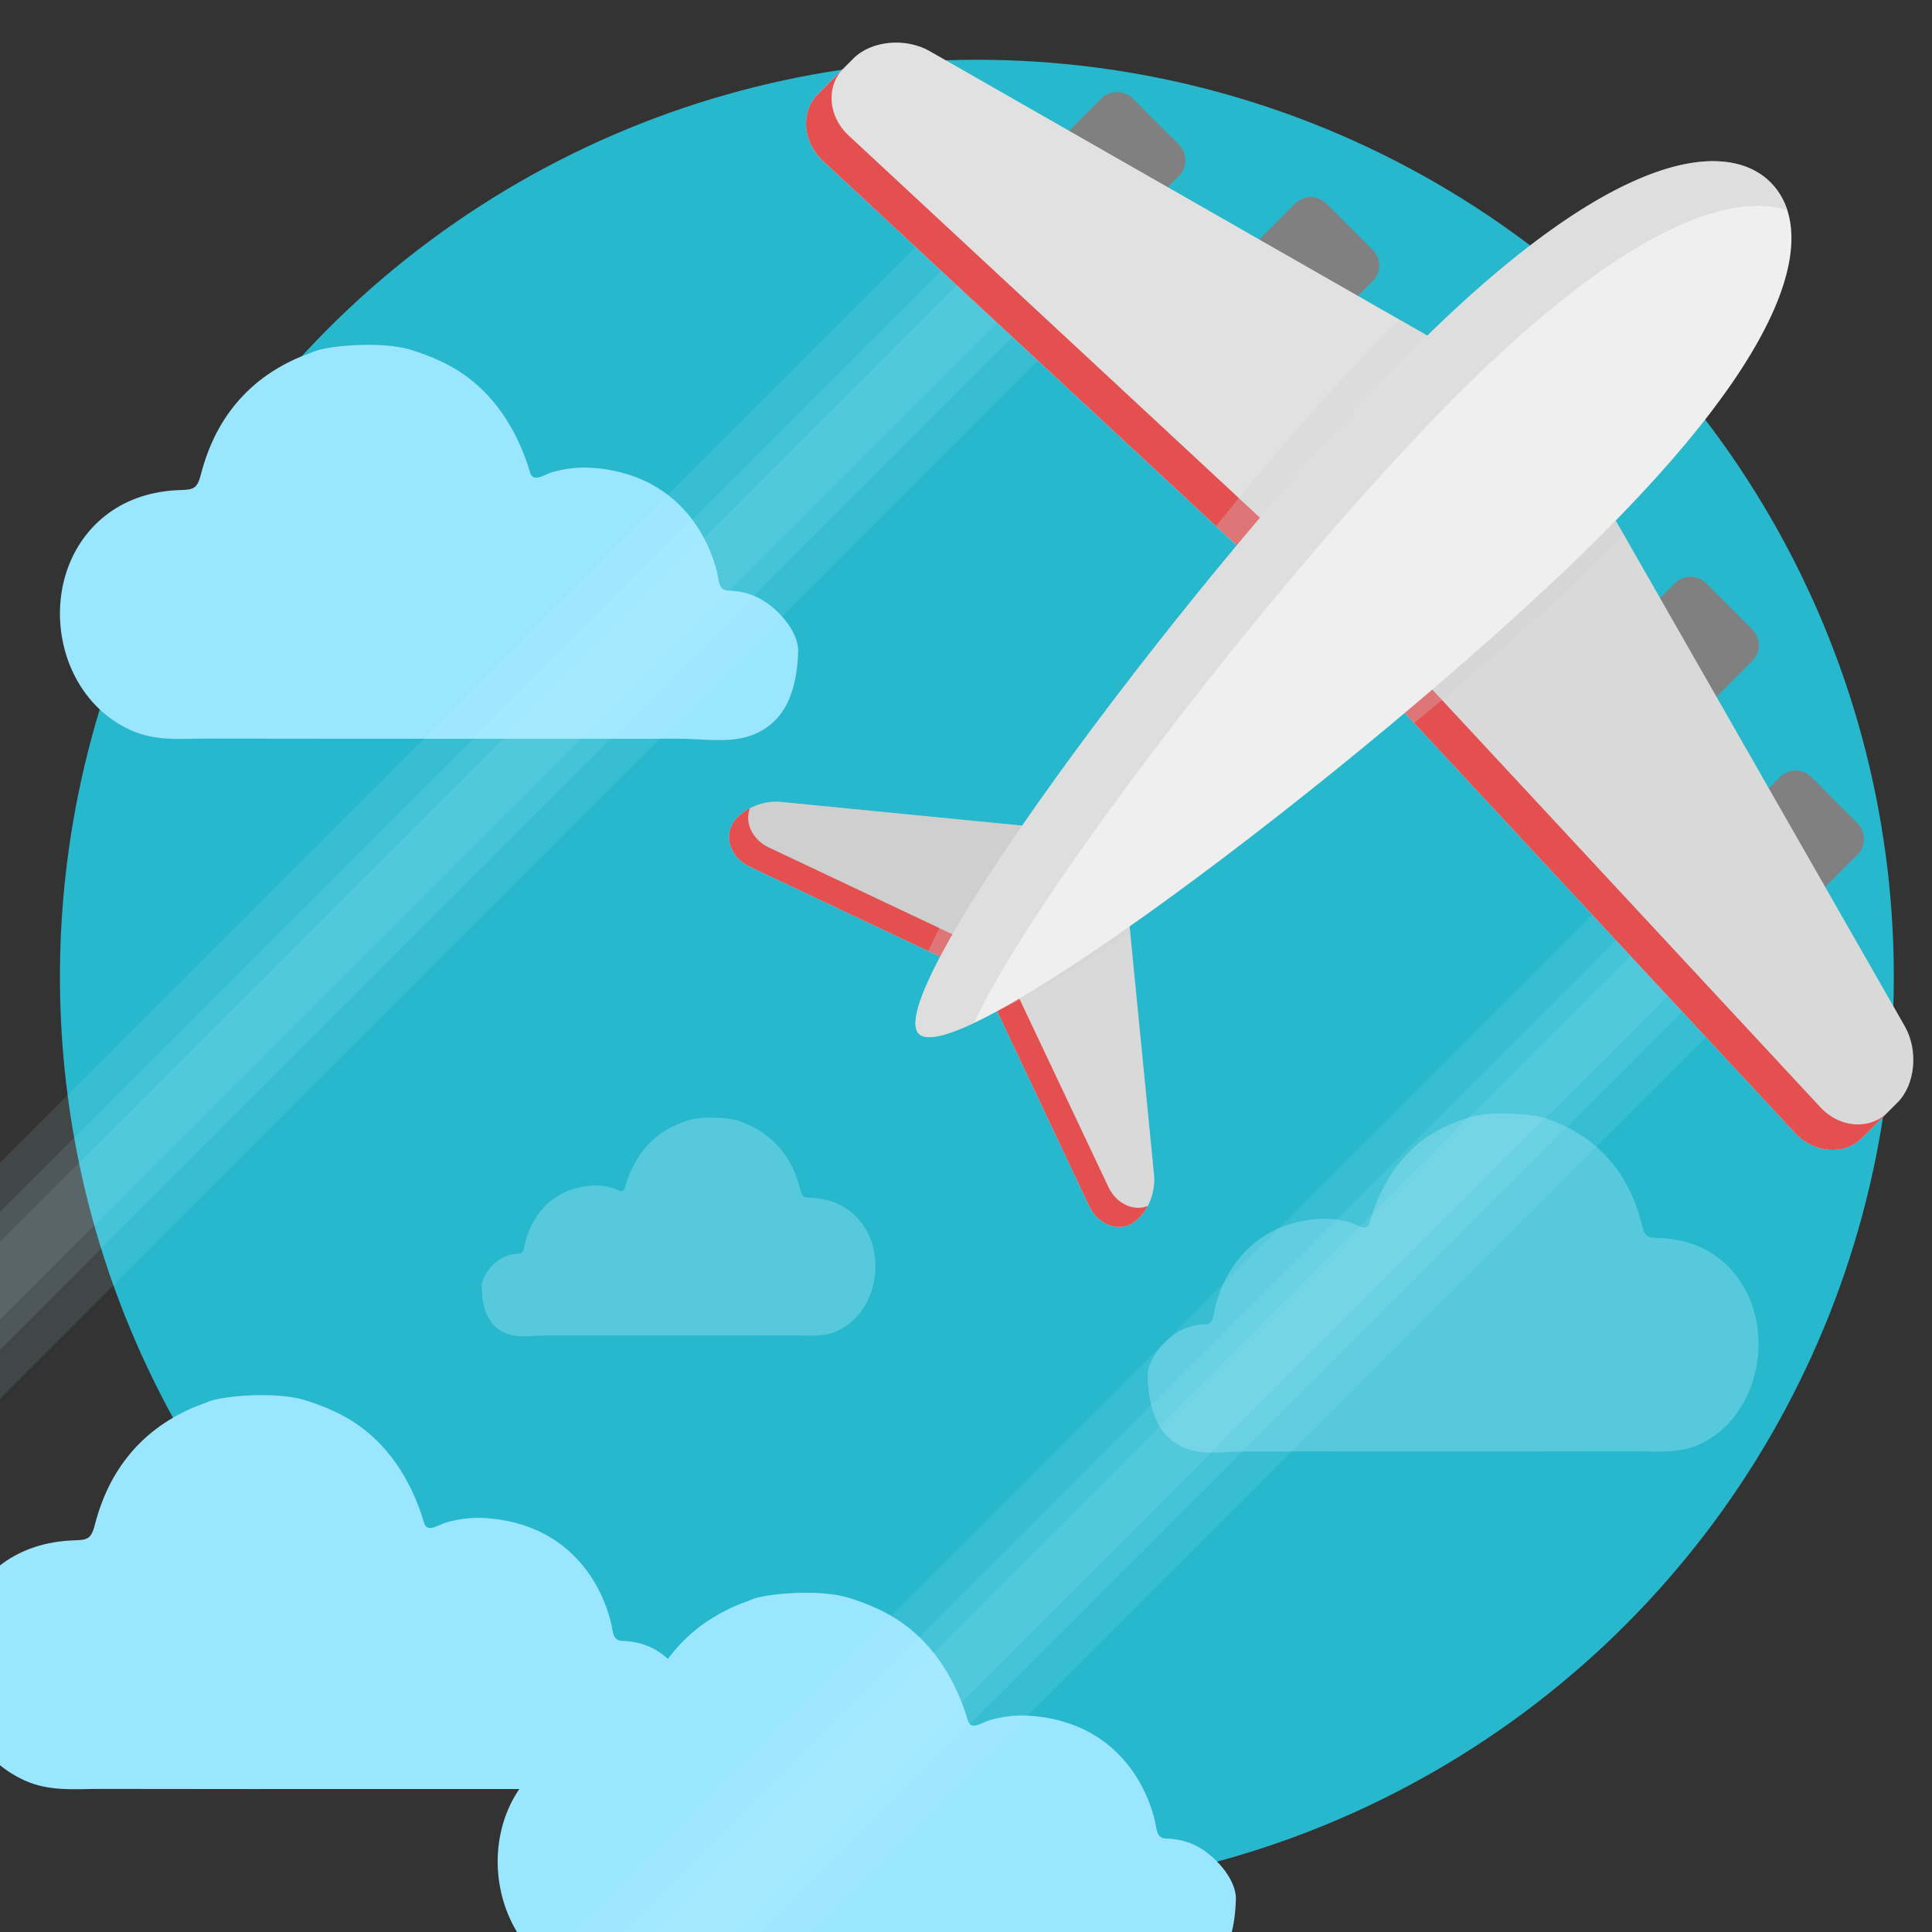 <svg width="512" height="512" xmlns="http://www.w3.org/2000/svg" xmlns:xlink="http://www.w3.org/1999/xlink">
 <rect width="100%" height="100%" fill="#333333" stroke="none"/>
 <g>
  <title>background</title>
  <rect fill="none" id="canvas_background" height="402" width="582" y="-1" x="-1"/>
 </g>
 <g>
  <title>Layer 1</title>
  <circle id="svg_1" fill="#28b8ce" r="243" cy="258.835" cx="258.884"/>
  <defs>
   <circle r="243" id="SVGID_1_" cy="258.835" cx="258.884"/>
  </defs>
  <clipPath id="SVGID_2_">
   <use id="svg_5" xlink:href="#SVGID_1_"/>
  </clipPath>
  <path id="svg_7" fill="#9be6ff" d="m108.976,92.735c5.133,1.606 10.137,3.738 14.516,6.918c8.524,6.19 14.021,15.485 16.989,25.573c0.828,2.814 3.891,0.49 5.728,-0.05c3.389,-0.997 6.932,-1.434 10.457,-1.218c5.433,0.334 10.828,1.664 15.676,4.213c9.128,4.798 15.25,13.599 17.714,23.635c0.503,2.05 0.302,4.648 2.927,4.709c2.725,0.063 5.434,0.651 7.894,1.861c4.659,2.292 10.832,8.675 10.642,14.34c-0.324,9.652 -2.957,19.124 -13.127,22.412c-5.581,1.804 -12.637,0.638 -18.378,0.639c-28.799,0.01 -57.599,0.02 -86.398,0.01c-12.852,-0.004 -25.705,-0.01 -38.557,-0.038c-7.199,-0.016 -13.866,0.778 -20.562,-2.302c-21.942,-10.095 -25.299,-43.116 -5.693,-57.46c5.295,-3.874 11.708,-5.774 18.183,-6.072c4.03,-0.185 5.168,0.026 6.241,-4.139c0.98,-3.805 2.335,-7.518 4.137,-11.002c2.988,-5.774 7.222,-10.801 12.409,-14.647c2.669,-1.979 5.558,-3.642 8.571,-5.015c1.59,-0.724 3.257,-1.257 4.864,-1.94c3.665,-1.558 17.964,-2.867 25.767,-0.427z"/>
  <defs>
   <circle r="243" id="SVGID_3_" cy="258.835" cx="258.884"/>
  </defs>
  <clipPath id="SVGID_4_">
   <use id="svg_9" xlink:href="#SVGID_3_"/>
  </clipPath>
  <path id="svg_11" fill="#9be6ff" d="m80.876,371.075c5.133,1.606 10.137,3.738 14.516,6.918c8.524,6.19 14.021,15.485 16.989,25.573c0.828,2.814 3.891,0.49 5.728,-0.05c3.389,-0.997 6.932,-1.434 10.457,-1.218c5.433,0.334 10.828,1.664 15.676,4.213c9.128,4.798 15.25,13.599 17.714,23.635c0.503,2.05 0.302,4.648 2.927,4.71c2.725,0.063 5.434,0.651 7.894,1.861c4.659,2.292 10.832,8.675 10.642,14.34c-0.324,9.652 -2.957,19.124 -13.127,22.412c-5.581,1.804 -12.637,0.638 -18.378,0.639c-28.799,0.01 -57.599,0.02 -86.398,0.01c-12.852,-0.004 -25.705,-0.01 -38.557,-0.038c-7.199,-0.016 -13.866,0.778 -20.562,-2.302c-21.941,-10.095 -25.299,-43.116 -5.693,-57.46c5.295,-3.874 11.708,-5.774 18.183,-6.072c4.03,-0.185 5.168,0.026 6.241,-4.139c0.98,-3.805 2.335,-7.518 4.137,-11.002c2.988,-5.774 7.222,-10.801 12.409,-14.647c2.669,-1.979 5.558,-3.642 8.571,-5.015c1.59,-0.724 3.257,-1.257 4.864,-1.94c3.664,-1.56 17.964,-2.869 25.767,-0.428z"/>
  <defs>
   <circle r="243" id="SVGID_5_" cy="258.835" cx="258.884"/>
  </defs>
  <clipPath id="SVGID_6_">
   <use id="svg_13" xlink:href="#SVGID_5_"/>
  </clipPath>
  <path id="svg_15" fill="#9be6ff" d="m224.98,423.452c5.133,1.606 10.137,3.738 14.516,6.918c8.524,6.19 14.021,15.485 16.989,25.573c0.828,2.814 3.891,0.49 5.728,-0.05c3.389,-0.996 6.932,-1.434 10.457,-1.218c5.433,0.334 10.828,1.664 15.676,4.213c9.128,4.798 15.25,13.599 17.714,23.635c0.503,2.05 0.302,4.648 2.927,4.709c2.725,0.063 5.434,0.651 7.894,1.861c4.659,2.292 10.832,8.675 10.642,14.34c-0.324,9.652 -2.957,19.124 -13.127,22.412c-5.581,1.804 -12.637,0.638 -18.378,0.639c-28.799,0.01 -57.599,0.02 -86.398,0.01c-12.852,-0.004 -25.705,-0.01 -38.557,-0.038c-7.199,-0.016 -13.866,0.778 -20.562,-2.302c-21.941,-10.095 -25.299,-43.116 -5.693,-57.46c5.295,-3.874 11.708,-5.774 18.183,-6.072c4.03,-0.185 5.168,0.026 6.241,-4.139c0.98,-3.805 2.335,-7.518 4.137,-11.002c2.988,-5.774 7.222,-10.801 12.409,-14.647c2.669,-1.979 5.558,-3.642 8.571,-5.015c1.59,-0.724 3.257,-1.257 4.864,-1.94c3.665,-1.559 17.964,-2.868 25.767,-0.427z"/>
  <defs>
   <circle r="243" id="SVGID_7_" cy="258.835" cx="258.884"/>
  </defs>
  <clipPath id="SVGID_8_">
   <use id="svg_17" xlink:href="#SVGID_7_"/>
  </clipPath>
  <path opacity="0.3" id="svg_19" fill="#C4F0FF" d="m388.993,296.222c-4.248,1.378 -8.388,3.208 -12.012,5.937c-7.054,5.312 -11.602,13.289 -14.058,21.947c-0.685,2.415 -3.22,0.421 -4.74,-0.043c-2.805,-0.855 -5.736,-1.231 -8.653,-1.045c-4.495,0.286 -8.96,1.428 -12.972,3.615c-7.553,4.117 -12.619,11.67 -14.658,20.283c-0.417,1.759 -0.25,3.989 -2.422,4.042c-2.255,0.054 -4.496,0.559 -6.532,1.597c-3.855,1.967 -8.963,7.444 -8.806,12.307c0.268,8.283 2.447,16.412 10.863,19.234c4.618,1.548 10.457,0.547 15.207,0.549c23.831,0.008 47.663,0.017 71.494,0.009c10.635,-0.004 21.27,-0.008 31.905,-0.032c5.957,-0.014 11.474,0.668 17.015,-1.976c18.156,-8.663 20.934,-37.002 4.711,-49.311c-4.381,-3.325 -9.688,-4.955 -15.046,-5.211c-3.335,-0.159 -4.276,0.022 -5.164,-3.552c-0.811,-3.266 -1.932,-6.452 -3.424,-9.442c-2.472,-4.955 -5.976,-9.269 -10.268,-12.57c-2.209,-1.698 -4.599,-3.126 -7.092,-4.303c-1.316,-0.622 -2.695,-1.078 -4.025,-1.665c-3.034,-1.342 -14.866,-2.465 -21.323,-0.37z"/>
  <defs>
   <circle r="243" id="SVGID_9_" cy="258.835" cx="258.884"/>
  </defs>
  <clipPath id="SVGID_10_">
   <use id="svg_21" xlink:href="#SVGID_9_"/>
  </clipPath>
  <path opacity="0.3" id="svg_23" fill="#C4F0FF" d="m182.345,296.931c-2.738,0.888 -5.406,2.068 -7.742,3.826c-4.546,3.424 -7.478,8.566 -9.061,14.146c-0.442,1.557 -2.075,0.271 -3.055,-0.028c-1.808,-0.551 -3.697,-0.793 -5.577,-0.674c-2.898,0.185 -5.775,0.921 -8.361,2.33c-4.868,2.654 -8.134,7.522 -9.448,13.073c-0.268,1.134 -0.161,2.571 -1.561,2.605c-1.453,0.035 -2.898,0.36 -4.21,1.029c-2.485,1.268 -5.777,4.798 -5.676,7.932c0.173,5.339 1.577,10.578 7.002,12.397c2.977,0.998 6.74,0.353 9.802,0.354c15.36,0.005 30.721,0.011 46.081,0.006c6.855,-0.002 13.71,-0.005 20.565,-0.021c3.84,-0.009 7.396,0.43 10.967,-1.273c11.703,-5.584 13.493,-23.849 3.037,-31.784c-2.824,-2.143 -6.244,-3.194 -9.698,-3.359c-2.149,-0.102 -2.756,0.014 -3.329,-2.289c-0.523,-2.105 -1.245,-4.158 -2.207,-6.086c-1.594,-3.194 -3.852,-5.975 -6.619,-8.102c-1.424,-1.095 -2.964,-2.015 -4.571,-2.774c-0.848,-0.401 -1.737,-0.695 -2.594,-1.073c-1.956,-0.861 -9.583,-1.585 -13.745,-0.235z"/>
  <rect id="svg_25" opacity="0.1" fill="#C4F0FF" y="3.177" x="99.012" width="44.243" transform="matrix(0.707,0.707,-0.707,0.707,189.858,-21.709) " height="430.296"/>
  <rect id="svg_27" opacity="0.1" fill="#C4F0FF" y="3.177" x="108.238" width="25.791" transform="matrix(0.707,0.707,-0.707,0.707,189.858,-21.709) " height="430.296"/>
  <rect id="svg_29" opacity="0.1" fill="#C4F0FF" y="3.177" x="113.868" width="14.531" transform="matrix(0.707,0.707,-0.707,0.707,189.858,-21.709) " height="430.296"/>
  <rect id="svg_31" opacity="0.1" fill="#C4F0FF" y="176.437" x="282.015" width="44.243" transform="matrix(0.707,0.707,-0.707,0.707,365.972,-100.364) " height="430.296"/>
  <rect id="svg_33" opacity="0.1" fill="#C4F0FF" y="176.437" x="291.241" width="25.791" transform="matrix(0.707,0.707,-0.707,0.707,365.972,-100.364) " height="430.296"/>
  <rect id="svg_35" opacity="0.1" fill="#C4F0FF" y="176.437" x="296.871" width="14.531" transform="matrix(0.707,0.707,-0.707,0.707,365.972,-100.364) " height="430.296"/>
  <path id="svg_36" fill="#808080" d="m464.355,175.161l-15.121,15.121c-2.308,2.308 -6.042,2.308 -8.351,0l-12.186,-12.186c-1.616,-1.616 -2.1,-3.937 -1.449,-5.983c0.28,-0.865 0.758,-1.676 1.449,-2.368l15.121,-15.121c2.308,-2.308 6.048,-2.303 8.351,0l12.186,12.186c2.308,2.308 2.308,6.042 0,8.351z"/>
  <path id="svg_37" fill="#808080" d="m492.229,226.512l-15.121,15.121c-2.302,2.302 -6.042,2.308 -8.351,0l-12.186,-12.186c-2.308,-2.308 -2.302,-6.048 0,-8.351l15.121,-15.121c2.308,-2.308 6.043,-2.308 8.351,0l12.186,12.186c2.308,2.309 2.308,6.043 0,8.351z"/>
  <path id="svg_38" opacity="0.8" fill="#808080" d="m454.602,157.057l-21.205,21.205l-6.15,-6.15c0.28,-0.865 0.758,-1.676 1.449,-2.368l15.121,-15.121c2.308,-2.308 6.048,-2.303 8.351,0l2.434,2.434z"/>
  <path id="svg_39" opacity="0.8" fill="#808080" d="m482.995,208.928l-23.472,23.472l-2.953,-2.953c-2.308,-2.308 -2.302,-6.048 0,-8.351l15.121,-15.121c2.308,-2.308 6.043,-2.308 8.351,0l2.953,2.953z"/>
  <path id="svg_41" fill="#CFCFCF" d="m299.7,324.391c-3.88,2.02 -8.84,-0.11 -11.02,-4.72l-24.43,-51.69l-0.77,-1.63c-2.18,-4.61 -0.43,-10.62 3.88,-13.34l22.97,-14.53c4.32,-2.73 8.25,-0.81 8.75,4.27l0.45,4.54l6.31,64.19c0.5,5.08 -2.27,10.89 -6.14,12.91z"/>
  <path id="svg_42" opacity="0.2" fill="#ffffff" d="m299.7,324.391c-3.88,2.02 -8.84,-0.11 -11.02,-4.72l-24.43,-51.69l-0.77,-1.63c-2.18,-4.61 -0.43,-10.62 3.88,-13.34l22.97,-14.53c4.32,-2.73 8.25,-0.81 8.75,4.27l0.45,4.54l6.31,64.19c0.5,5.08 -2.27,10.89 -6.14,12.91z"/>
  <path id="svg_43" fill="#E44F50" d="m299.699,324.391c-3.877,2.016 -8.84,-0.107 -11.017,-4.718l-25.202,-53.32c-2.177,-4.611 -0.429,-10.618 3.883,-13.344l1.39,-0.877c-1.396,2.827 -1.569,6.257 -0.203,9.15l25.208,53.314c2.064,4.366 6.615,6.508 10.379,5.01c-1.097,2.113 -2.648,3.854 -4.438,4.785z"/>
  <path id="svg_45" fill="#CFCFCF" d="m502.87,292.161l-9.42,9.41c-4.71,4.71 -12.7,4.12 -17.75,-1.32l-100.94,-108.64l-11.4,-12.27c-5.06,-5.44 -5.33,-13.74 -0.62,-18.45l41.42,-41.42c4.71,-4.71 11.55,-3.34 15.2,3.06l11.03,19.29l74.4,130.15c3.65,6.39 2.79,15.48 -1.92,20.19z"/>
  <path id="svg_46" opacity="0.2" fill="#ffffff" d="m502.87,292.161l-9.42,9.41c-4.71,4.71 -12.7,4.12 -17.75,-1.32l-100.94,-108.64l-11.4,-12.27c-5.06,-5.44 -5.33,-13.74 -0.62,-18.45l41.42,-41.42c4.71,-4.71 11.55,-3.34 15.2,3.06l11.03,19.29l74.4,130.15c3.65,6.39 2.79,15.48 -1.92,20.19z"/>
  <path id="svg_47" fill="#E44F50" d="m500.216,294.805l-6.764,6.764c-4.712,4.712 -12.699,4.122 -17.746,-1.318l-112.349,-120.915c-5.052,-5.434 -5.333,-13.731 -0.62,-18.443l6.764,-6.764c-4.712,4.712 -4.432,13.009 0.62,18.443l112.349,120.915c5.046,5.439 13.033,6.03 17.746,1.318z"/>
  <path id="svg_48" fill="#808080" d="m343.189,53.995l-15.121,15.121c-2.308,2.308 -2.308,6.042 0,8.351l12.186,12.186c1.616,1.616 3.937,2.1 5.983,1.449c0.865,-0.28 1.676,-0.758 2.368,-1.449l15.121,-15.121c2.308,-2.308 2.303,-6.048 0,-8.351l-12.186,-12.186c-2.309,-2.308 -6.043,-2.308 -8.351,0z"/>
  <path id="svg_49" fill="#808080" d="m291.837,26.121l-15.121,15.121c-2.302,2.302 -2.309,6.042 0,8.351l12.186,12.186c2.308,2.308 6.048,2.302 8.351,0l15.121,-15.121c2.308,-2.308 2.308,-6.043 0,-8.351l-12.186,-12.186c-2.308,-2.308 -6.042,-2.308 -8.351,0z"/>
  <path id="svg_50" opacity="0.8" fill="#808080" d="m361.292,63.748l-21.205,21.205l6.15,6.15c0.865,-0.28 1.676,-0.758 2.368,-1.449l15.121,-15.121c2.308,-2.308 2.303,-6.048 0,-8.351l-2.434,-2.434z"/>
  <path id="svg_51" opacity="0.8" fill="#808080" d="m309.422,35.355l-23.472,23.472l2.953,2.953c2.308,2.308 6.048,2.302 8.351,0l15.121,-15.121c2.308,-2.308 2.308,-6.043 0,-8.351l-2.953,-2.953z"/>
  <path id="svg_53" fill="#CFCFCF" d="m279.87,228.021l-14.53,22.97c-2.72,4.31 -8.73,6.06 -13.35,3.88l-5.98,-2.83l-47.33,-22.38c-4.61,-2.18 -6.74,-7.13 -4.72,-11.01c2.02,-3.87 7.83,-6.64 12.9,-6.14l58.19,5.72l10.55,1.04c5.07,0.49 7,4.43 4.27,8.75z"/>
  <path id="svg_54" opacity="0.4" fill="#CFCFCF" d="m279.87,228.021l-14.53,22.97c-2.72,4.31 -8.73,6.06 -13.35,3.88l-5.98,-2.83l-47.33,-22.38c-4.61,-2.18 -6.74,-7.13 -4.72,-11.01c2.02,-3.87 7.83,-6.64 12.9,-6.14l58.19,5.72l10.55,1.04c5.07,0.49 7,4.43 4.27,8.75z"/>
  <path id="svg_55" fill="#E44F50" d="m193.959,218.65c-2.016,3.877 0.107,8.84 4.718,11.017l53.32,25.202c4.611,2.177 10.618,0.429 13.343,-3.883l0.877,-1.39c-2.827,1.396 -6.257,1.569 -9.15,0.203l-53.314,-25.208c-4.366,-2.064 -6.508,-6.615 -5.01,-10.379c-2.112,1.098 -3.853,2.649 -4.784,4.438z"/>
  <path id="svg_57" fill="#CFCFCF" d="m398.88,114.191l-41.42,41.42c-4.71,4.71 -13.01,4.43 -18.45,-0.62l-16.77,-15.58l-104.14,-96.76c-5.44,-5.06 -6.03,-13.04 -1.32,-17.76l9.41,-9.41c4.71,-4.71 13.8,-5.58 20.19,-1.92l124.49,71.16l24.95,14.26c6.4,3.66 7.77,10.5 3.06,15.21z"/>
  <path id="svg_58" opacity="0.4" fill="#fcfcfc" d="m398.88,114.191l-41.42,41.42c-4.71,4.71 -13.01,4.43 -18.45,-0.62l-16.77,-15.58l-104.14,-96.76c-5.44,-5.06 -6.03,-13.04 -1.32,-17.76l9.41,-9.41c4.71,-4.71 13.8,-5.58 20.19,-1.92l124.49,71.16l24.95,14.26c6.4,3.66 7.77,10.5 3.06,15.21z"/>
  <path id="svg_59" fill="#E44F50" d="m223.545,18.134l-6.764,6.764c-4.712,4.712 -4.122,12.699 1.318,17.746l120.915,112.349c5.434,5.052 13.731,5.333 18.443,0.62l6.764,-6.764c-4.712,4.712 -13.009,4.432 -18.443,-0.62l-120.915,-112.349c-5.44,-5.047 -6.03,-13.034 -1.318,-17.746z"/>
  <path id="svg_60" opacity="0.3" fill="#CFCFCF" d="m251.99,254.871l-5.98,-2.83c4.2,-9.23 10.82,-20.85 19.04,-33.81l10.55,1.04c5.07,0.49 7,4.43 4.27,8.75l-14.53,22.97c-2.72,4.31 -8.73,6.06 -13.35,3.88z"/>
  <path id="svg_61" opacity="0.3" fill="#CFCFCF" d="m299.08,242.751l0.45,4.54c-13.45,8.83 -25.59,16.02 -35.28,20.69l-0.77,-1.63c-2.18,-4.61 -0.43,-10.62 3.88,-13.34l22.97,-14.53c4.32,-2.73 8.25,-0.81 8.75,4.27z"/>
  <path id="svg_62" opacity="0.3" fill="#CFCFCF" d="m398.88,114.191l-41.42,41.42c-4.71,4.71 -13.01,4.43 -18.45,-0.62l-16.77,-15.58c15.94,-19.75 32.14,-38.23 46.43,-52.52c0.74,-0.74 1.47,-1.46 2.2,-2.17l24.95,14.26c6.4,3.66 7.77,10.5 3.06,15.21z"/>
  <path id="svg_63" opacity="0.3" fill="#CFCFCF" d="m430.39,141.821c-0.86,0.89 -1.75,1.78 -2.65,2.68c-14.42,14.41 -33.06,30.87 -52.98,47.11l-11.4,-12.27c-5.06,-5.44 -5.33,-13.74 -0.62,-18.45l41.42,-41.42c4.71,-4.71 11.55,-3.34 15.2,3.06l11.03,19.29z"/>
  <path id="svg_64" fill="#efefef" d="m424.707,141.464c-55.315,55.315 -170.51,143.201 -181.199,132.513c-10.689,-10.69 75.638,-125.977 130.953,-181.292s84.037,-55.078 94.726,-44.389s10.835,37.852 -44.48,93.168z"/>
  <path id="svg_65" opacity="0.5" fill="#CFCFCF" d="m386.298,104.524c-45.471,45.471 -111.902,131.467 -128.168,166.57c-7.546,3.573 -12.723,4.778 -14.62,2.881c-10.689,-10.689 75.635,-125.979 130.948,-181.291c55.319,-55.319 84.04,-55.074 94.729,-44.385c1.915,1.915 3.495,4.366 4.474,7.409c-14.257,-4.629 -41.773,3.226 -87.363,48.816z"/>
 </g>
</svg>